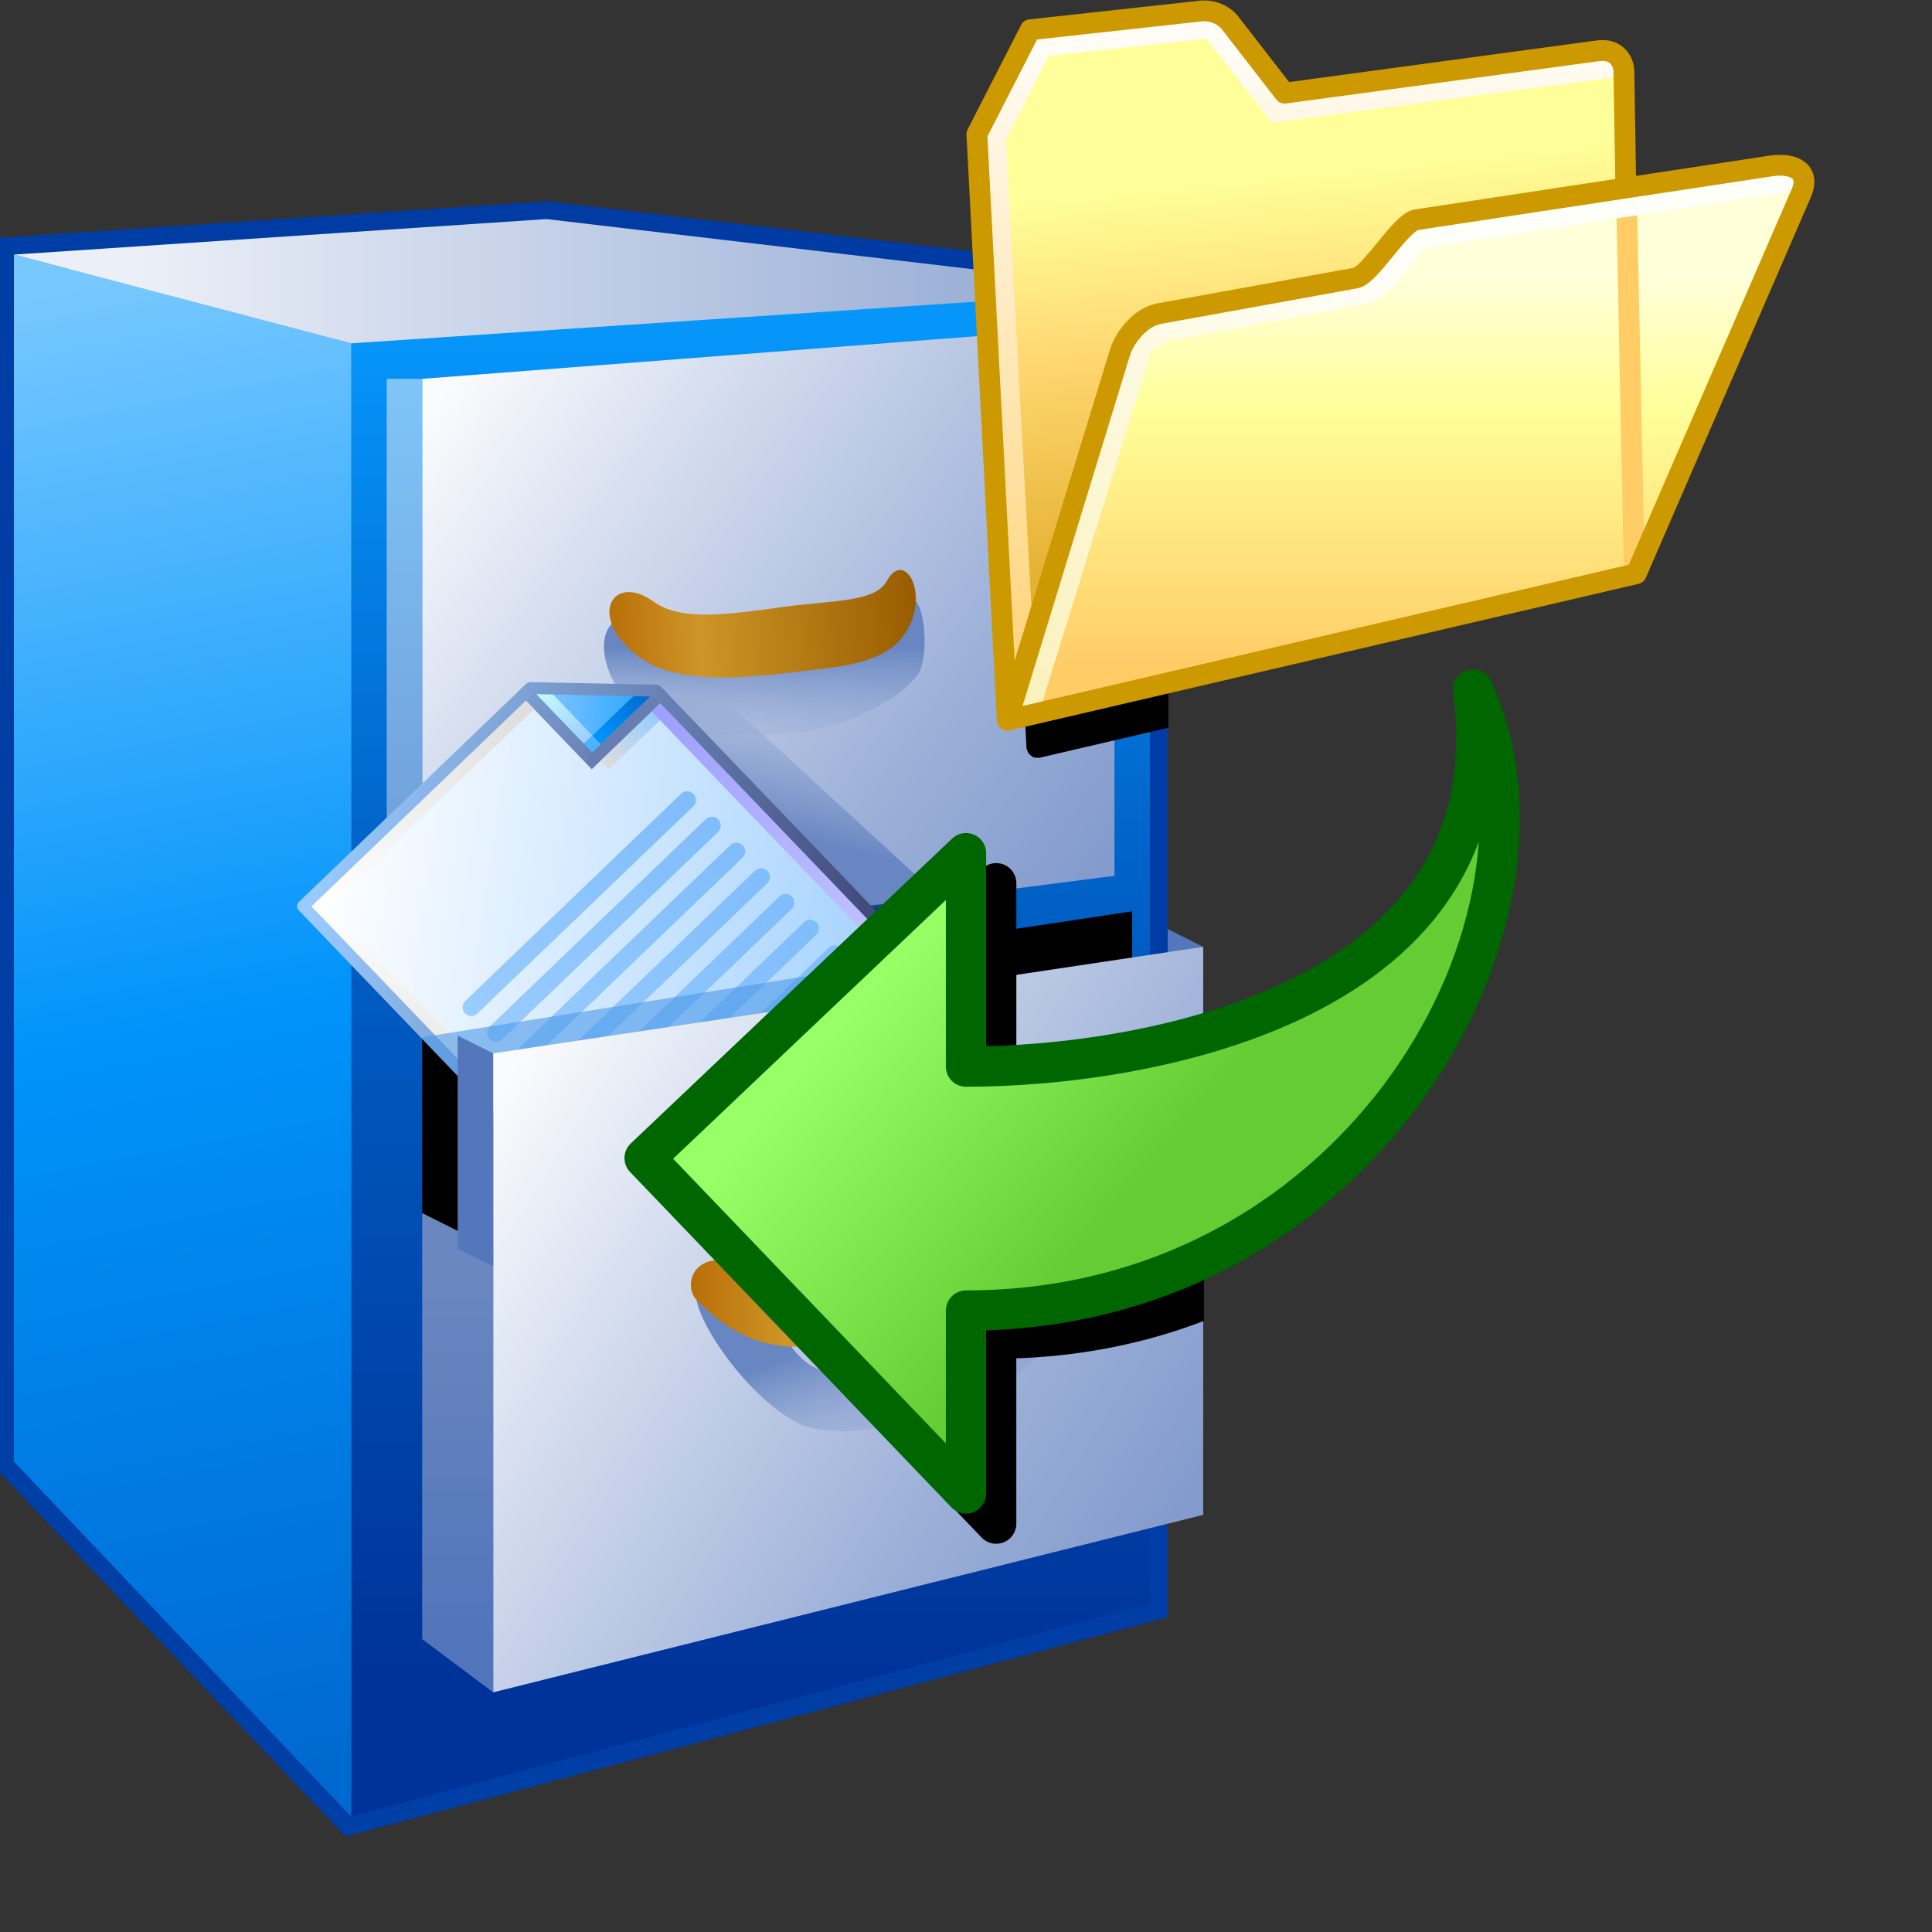 <?xml version="1.0" encoding="UTF-8" standalone="no"?>
<svg
   width="48"
   height="48"
   viewBox="0 0 48 48"
   version="1.1"
   id="svg8"
   inkscape:version="1.3.2 (1:1.3.2+202311252150+091e20ef0f)"
   sodipodi:docname="archive-insert-directory.svg"
   inkscape:export-filename="archive-insert-directory.png"
   inkscape:export-xdpi="96"
   inkscape:export-ydpi="96"
   xmlns:inkscape="http://www.inkscape.org/namespaces/inkscape"
   xmlns:sodipodi="http://sodipodi.sourceforge.net/DTD/sodipodi-0.dtd"
   xmlns:xlink="http://www.w3.org/1999/xlink"
   xmlns="http://www.w3.org/2000/svg"
   xmlns:svg="http://www.w3.org/2000/svg"
   xmlns:rdf="http://www.w3.org/1999/02/22-rdf-syntax-ns#"
   xmlns:cc="http://creativecommons.org/ns#"
   xmlns:dc="http://purl.org/dc/elements/1.1/">
  <rect x="0" y="0" width="48" height="48" fill="#333333" stroke="none"/>
  <defs
     id="defs2">
    <linearGradient
       inkscape:collect="always"
       id="linearGradient1652">
      <stop
         style="stop-color:#0f3274;stop-opacity:1"
         offset="0"
         id="stop1648" />
      <stop
         style="stop-color:#05338c;stop-opacity:0"
         offset="1"
         id="stop1650" />
    </linearGradient>
    <linearGradient
       inkscape:collect="always"
       id="linearGradient1620">
      <stop
         style="stop-color:#72a3dc;stop-opacity:1"
         offset="0"
         id="stop1616" />
      <stop
         style="stop-color:#7ec5f9;stop-opacity:1"
         offset="1"
         id="stop1618" />
    </linearGradient>
    <linearGradient
       id="linearGradient1610"
       inkscape:collect="always">
      <stop
         id="stop1604"
         offset="0"
         style="stop-color:#fafbfd;stop-opacity:1" />
      <stop
         style="stop-color:#d8e0f0;stop-opacity:1"
         offset="0.25"
         id="stop1614" />
      <stop
         id="stop1612"
         offset="0.75"
         style="stop-color:#9aaed7;stop-opacity:1" />
      <stop
         id="stop1608"
         offset="1"
         style="stop-color:#849ccd;stop-opacity:1" />
    </linearGradient>
    <linearGradient
       id="linearGradient1023"
       inkscape:collect="always">
      <stop
         id="stop1017"
         offset="0"
         style="stop-color:#b86e06;stop-opacity:1" />
      <stop
         style="stop-color:#ce9527;stop-opacity:1"
         offset="0.3"
         id="stop1019" />
      <stop
         id="stop1025"
         offset="0.86"
         style="stop-color:#b37913;stop-opacity:1;" />
      <stop
         id="stop1021"
         offset="1"
         style="stop-color:#995d00;stop-opacity:1" />
    </linearGradient>
    <linearGradient
       inkscape:collect="always"
       id="linearGradient993">
      <stop
         style="stop-color:#5174ba;stop-opacity:1"
         offset="0"
         id="stop989" />
      <stop
         style="stop-color:#6a87bf;stop-opacity:1"
         offset="1"
         id="stop991" />
    </linearGradient>
    <linearGradient
       inkscape:collect="always"
       id="linearGradient969">
      <stop
         style="stop-color:#6786c2;stop-opacity:1"
         offset="0"
         id="stop965" />
      <stop
         style="stop-color:#a8b9dc;stop-opacity:0.027"
         offset="1"
         id="stop967" />
    </linearGradient>
    <linearGradient
       inkscape:collect="always"
       id="linearGradient919">
      <stop
         style="stop-color:#b86e06;stop-opacity:1"
         offset="0"
         id="stop915" />
      <stop
         id="stop923"
         offset="0.3"
         style="stop-color:#ce9527;stop-opacity:1" />
      <stop
         style="stop-color:#995d00;stop-opacity:1"
         offset="1"
         id="stop917" />
    </linearGradient>
    <linearGradient
       inkscape:collect="always"
       id="linearGradient903">
      <stop
         style="stop-color:#003fa5;stop-opacity:1"
         offset="0"
         id="stop899" />
      <stop
         style="stop-color:#003ba3;stop-opacity:1"
         offset="1"
         id="stop901" />
    </linearGradient>
    <linearGradient
       inkscape:collect="always"
       id="linearGradient879">
      <stop
         style="stop-color:#ebeff7;stop-opacity:1"
         offset="0"
         id="stop875" />
      <stop
         style="stop-color:#9eb2d8;stop-opacity:1"
         offset="1"
         id="stop877" />
    </linearGradient>
    <linearGradient
       inkscape:collect="always"
       id="linearGradient871">
      <stop
         style="stop-color:#003399;stop-opacity:1"
         offset="0"
         id="stop867" />
      <stop
         id="stop2062"
         offset="0.6"
         style="stop-color:#0062c8;stop-opacity:1" />
      <stop
         style="stop-color:#0696fa;stop-opacity:1"
         offset="1"
         id="stop869" />
    </linearGradient>
    <linearGradient
       inkscape:collect="always"
       id="linearGradient861">
      <stop
         style="stop-color:#0069d0;stop-opacity:1"
         offset="0"
         id="stop857" />
      <stop
         id="stop865"
         offset="0.5"
         style="stop-color:#0093fa;stop-opacity:1" />
      <stop
         style="stop-color:#77c8ff;stop-opacity:1"
         offset="1"
         id="stop859" />
    </linearGradient>
    <linearGradient
       inkscape:collect="always"
       id="linearGradient861-5">
      <stop
         style="stop-color:#99ccff;stop-opacity:1;"
         offset="0"
         id="stop857-6" />
      <stop
         style="stop-color:#ffffff;stop-opacity:1"
         offset="1"
         id="stop859-2" />
    </linearGradient>
    <linearGradient
       inkscape:collect="always"
       id="linearGradient1562">
      <stop
         style="stop-color:#2da8ff;stop-opacity:1"
         offset="0"
         id="stop1558" />
      <stop
         style="stop-color:#74c0ff;stop-opacity:1"
         offset="1"
         id="stop1560" />
    </linearGradient>
    <linearGradient
       inkscape:collect="always"
       id="linearGradient1576">
      <stop
         style="stop-color:#9bceff;stop-opacity:1"
         offset="0"
         id="stop1572" />
      <stop
         style="stop-color:#c9fcff;stop-opacity:1"
         offset="1"
         id="stop1574" />
    </linearGradient>
    <linearGradient
       inkscape:collect="always"
       id="linearGradient1601">
      <stop
         style="stop-color:#0096fc;stop-opacity:1"
         offset="0"
         id="stop1597" />
      <stop
         style="stop-color:#0068ce;stop-opacity:1"
         offset="1"
         id="stop1599" />
    </linearGradient>
    <linearGradient
       id="linearGradient1613"
       inkscape:collect="always">
      <stop
         id="stop1609"
         offset="0"
         style="stop-color:#6983b6;stop-opacity:1" />
      <stop
         id="stop1611"
         offset="1"
         style="stop-color:#7ca0d3;stop-opacity:1" />
    </linearGradient>
    <linearGradient
       inkscape:collect="always"
       id="linearGradient1623">
      <stop
         style="stop-color:#dddddd;stop-opacity:1"
         offset="0"
         id="stop1619" />
      <stop
         style="stop-color:#99ccff;stop-opacity:1"
         offset="1"
         id="stop1621" />
    </linearGradient>
    <linearGradient
       inkscape:collect="always"
       id="linearGradient1633">
      <stop
         style="stop-color:#9fa0ff;stop-opacity:1"
         offset="0"
         id="stop1629" />
      <stop
         style="stop-color:#cbcaff;stop-opacity:1"
         offset="1"
         id="stop1631" />
    </linearGradient>
    <linearGradient
       inkscape:collect="always"
       id="linearGradient1643">
      <stop
         style="stop-color:#ccccf2;stop-opacity:1"
         offset="0"
         id="stop1639" />
      <stop
         style="stop-color:#ccccff;stop-opacity:1"
         offset="1"
         id="stop1641" />
    </linearGradient>
    <linearGradient
       inkscape:collect="always"
       id="linearGradient1653">
      <stop
         style="stop-color:#cccccc;stop-opacity:1"
         offset="0"
         id="stop1649" />
      <stop
         style="stop-color:#ffffff;stop-opacity:1"
         offset="1"
         id="stop1651" />
    </linearGradient>
    <linearGradient
       inkscape:collect="always"
       id="linearGradient1663">
      <stop
         style="stop-color:#ffffff;stop-opacity:1"
         offset="0"
         id="stop1659" />
      <stop
         style="stop-color:#dddddd;stop-opacity:1"
         offset="1"
         id="stop1661" />
    </linearGradient>
    <linearGradient
       inkscape:collect="always"
       id="linearGradient869">
      <stop
         style="stop-color:#343467;stop-opacity:1"
         offset="0"
         id="stop865-9" />
      <stop
         style="stop-color:#99cbfe;stop-opacity:1"
         offset="1"
         id="stop867-1" />
    </linearGradient>
    <linearGradient
       id="linearGradient1343"
       inkscape:collect="always">
      <stop
         id="stop1339"
         offset="0"
         style="stop-color:#99ccff;stop-opacity:1" />
      <stop
         id="stop1341"
         offset="1"
         style="stop-color:#80bdfb;stop-opacity:1" />
    </linearGradient>
    <linearGradient
       gradientUnits="userSpaceOnUse"
       y2="4.806"
       x2="94.105"
       y1="35.5"
       x1="63.068"
       id="linearGradient905-3"
       xlink:href="#linearGradient903"
       inkscape:collect="always" />
    <linearGradient
       gradientUnits="userSpaceOnUse"
       y2="3.5"
       x2="84.568"
       y1="41.5"
       x1="84.568"
       id="linearGradient873-5"
       xlink:href="#linearGradient871"
       inkscape:collect="always" />
    <linearGradient
       gradientUnits="userSpaceOnUse"
       y2="2.5"
       x2="64.068"
       y1="44"
       x1="72.068"
       id="linearGradient863-2"
       xlink:href="#linearGradient861"
       inkscape:collect="always" />
    <linearGradient
       gradientUnits="userSpaceOnUse"
       y2="2.25"
       x2="89.568"
       y1="2.25"
       x1="66.568"
       id="linearGradient881-0"
       xlink:href="#linearGradient879"
       inkscape:collect="always" />
    <linearGradient
       gradientTransform="translate(37.5,-6)"
       gradientUnits="userSpaceOnUse"
       y2="24.667"
       x2="13.156"
       y1="11.5"
       x1="-5.432"
       id="linearGradient891-6"
       xlink:href="#linearGradient1610"
       inkscape:collect="always" />
    <linearGradient
       gradientTransform="translate(39.966)"
       gradientUnits="userSpaceOnUse"
       y2="15.823"
       x2="0.965"
       y1="12.553"
       x1="0.965"
       id="linearGradient971-1"
       xlink:href="#linearGradient969"
       inkscape:collect="always" />
    <linearGradient
       gradientUnits="userSpaceOnUse"
       y2="13.307"
       x2="42.27"
       y1="17.694"
       x1="41.147"
       id="linearGradient1632-9"
       xlink:href="#linearGradient969"
       inkscape:collect="always" />
    <linearGradient
       gradientTransform="translate(39.966)"
       gradientUnits="userSpaceOnUse"
       y2="11.277"
       x2="5.445"
       y1="11.83"
       x1="-3.23"
       id="linearGradient921-2"
       xlink:href="#linearGradient919"
       inkscape:collect="always" />
    <linearGradient
       gradientTransform="translate(39.966)"
       gradientUnits="userSpaceOnUse"
       y2="5"
       x2="-8.898"
       y1="17"
       x1="-8.898"
       id="linearGradient1622-7"
       xlink:href="#linearGradient1620"
       inkscape:collect="always" />
    <linearGradient
       gradientUnits="userSpaceOnUse"
       y2="19.505"
       x2="47.954"
       y1="20.355"
       x1="43.532"
       id="linearGradient1654-2"
       xlink:href="#linearGradient1652"
       inkscape:collect="always" />
    <linearGradient
       y2="83.838"
       x2="102.626"
       y1="95.322"
       x1="111.461"
       gradientTransform="translate(-88.178,-83.548)"
       gradientUnits="userSpaceOnUse"
       id="linearGradient1532-9"
       xlink:href="#linearGradient861-5"
       inkscape:collect="always" />
    <linearGradient
       y2="0.69"
       x2="7.542"
       y1="1.984"
       x1="8.731"
       gradientTransform="translate(14.155)"
       gradientUnits="userSpaceOnUse"
       id="linearGradient1534-6"
       xlink:href="#linearGradient1562"
       inkscape:collect="always" />
    <linearGradient
       y2="0.265"
       x2="7.276"
       y1="1.852"
       x1="7.276"
       gradientTransform="translate(14.155)"
       gradientUnits="userSpaceOnUse"
       id="linearGradient1536-9"
       xlink:href="#linearGradient1576"
       inkscape:collect="always" />
    <linearGradient
       y2="1.984"
       x2="8.996"
       y1="1.984"
       x1="7.408"
       gradientTransform="translate(14.155)"
       gradientUnits="userSpaceOnUse"
       id="linearGradient1538-9"
       xlink:href="#linearGradient1601"
       inkscape:collect="always" />
    <linearGradient
       y2="0"
       x2="7.011"
       y1="2.117"
       x1="7.011"
       gradientTransform="translate(14.155)"
       gradientUnits="userSpaceOnUse"
       id="linearGradient1540-8"
       xlink:href="#linearGradient1613"
       inkscape:collect="always" />
    <linearGradient
       y2="2.514"
       x2="8.731"
       y1="2.514"
       x1="7.144"
       gradientTransform="translate(14.155)"
       gradientUnits="userSpaceOnUse"
       id="linearGradient1542-0"
       xlink:href="#linearGradient1623"
       inkscape:collect="always" />
    <linearGradient
       y2="11.377"
       x2="8.864"
       y1="2.646"
       x1="8.864"
       gradientTransform="translate(14.155)"
       gradientUnits="userSpaceOnUse"
       id="linearGradient1544-1"
       xlink:href="#linearGradient1633"
       inkscape:collect="always" />
    <linearGradient
       y2="11.509"
       x2="8.731"
       y1="11.509"
       x1="0.265"
       gradientTransform="translate(14.155)"
       gradientUnits="userSpaceOnUse"
       id="linearGradient1546-3"
       xlink:href="#linearGradient1643"
       inkscape:collect="always" />
    <linearGradient
       y2="0.265"
       x2="0.397"
       y1="11.377"
       x1="0.397"
       gradientTransform="translate(14.155)"
       gradientUnits="userSpaceOnUse"
       id="linearGradient1548-6"
       xlink:href="#linearGradient1653"
       inkscape:collect="always" />
    <linearGradient
       y2="0.397"
       x2="6.879"
       y1="0.397"
       x1="0.529"
       gradientTransform="translate(14.155)"
       gradientUnits="userSpaceOnUse"
       id="linearGradient1550-5"
       xlink:href="#linearGradient1663"
       inkscape:collect="always" />
    <linearGradient
       y2="83.838"
       x2="102.626"
       y1="95.189"
       x1="111.329"
       gradientTransform="translate(-88.178,-83.548)"
       gradientUnits="userSpaceOnUse"
       id="linearGradient1552-6"
       xlink:href="#linearGradient869"
       inkscape:collect="always" />
    <linearGradient
       gradientUnits="userSpaceOnUse"
       y2="36.5"
       x2="53.068"
       y1="24.5"
       x1="34.068"
       id="linearGradient983-7"
       xlink:href="#linearGradient1610"
       inkscape:collect="always" />
    <linearGradient
       gradientTransform="translate(49)"
       gradientUnits="userSpaceOnUse"
       y2="30"
       x2="-16.432"
       y1="41"
       x1="-16.432"
       id="linearGradient995-4"
       xlink:href="#linearGradient993"
       inkscape:collect="always" />
    <linearGradient
       gradientUnits="userSpaceOnUse"
       y2="35.347"
       x2="47.267"
       y1="31.189"
       x1="45.84"
       id="linearGradient1037-5"
       xlink:href="#linearGradient969"
       inkscape:collect="always" />
    <linearGradient
       gradientUnits="userSpaceOnUse"
       y2="30.248"
       x2="48.096"
       y1="30.248"
       x1="39.123"
       id="linearGradient1007-4"
       xlink:href="#linearGradient1023"
       inkscape:collect="always" />
    <clipPath
       clipPathUnits="userSpaceOnUse"
       id="clipPath82">
      <path
         id="path82"
         style="color:#000000;fill:#1697f3;-inkscape-stroke:none"
         d="m 29.255,5 -13.688,0.912 V 36.502 l 8.684,9.141 20.434,-5.449 v -2.324 l 0.883,-0.221 V 23.531 L 44.685,23.09 V 6.814 Z" />
    </clipPath>
    <linearGradient
       gradientTransform="matrix(0,-5.726,-4.643,0,74.086,16.949)"
       gradientUnits="userSpaceOnUse"
       y2="8.914"
       x2="-1.633"
       y1="7.786"
       x1="-2.798"
       id="linearGradient1618-0"
       xlink:href="#linearGradient1616-7"
       inkscape:collect="always" />
    <linearGradient
       id="linearGradient1616-7"
       inkscape:collect="always">
      <stop
         id="stop1612-5-8"
         offset="0"
         style="stop-color:#66cc33;stop-opacity:1" />
      <stop
         id="stop1614-5-6"
         offset="1"
         style="stop-color:#99ff66;stop-opacity:1" />
    </linearGradient>
    <linearGradient
       inkscape:collect="always"
       xlink:href="#linearGradient1343"
       id="linearGradient1"
       gradientUnits="userSpaceOnUse"
       gradientTransform="matrix(19.578,0,0,20.189,-229.947,79.826)"
       x1="15.346"
       y1="3.572"
       x2="22.225"
       y2="3.572" />
    <linearGradient
       inkscape:collect="always"
       xlink:href="#linearGradient1343"
       id="linearGradient2"
       gradientUnits="userSpaceOnUse"
       gradientTransform="matrix(19.578,0,0,20.189,-229.947,79.826)"
       x1="15.346"
       y1="4.366"
       x2="22.225"
       y2="4.366" />
    <linearGradient
       inkscape:collect="always"
       xlink:href="#linearGradient1343"
       id="linearGradient3"
       gradientUnits="userSpaceOnUse"
       gradientTransform="matrix(19.578,0,0,20.189,-229.947,79.826)"
       x1="15.346"
       y1="5.159"
       x2="22.225"
       y2="5.159" />
    <linearGradient
       inkscape:collect="always"
       xlink:href="#linearGradient1343"
       id="linearGradient4"
       gradientUnits="userSpaceOnUse"
       gradientTransform="matrix(19.578,0,0,20.189,-229.947,79.826)"
       x1="15.346"
       y1="5.953"
       x2="22.225"
       y2="5.953" />
    <linearGradient
       inkscape:collect="always"
       xlink:href="#linearGradient1343"
       id="linearGradient5"
       gradientUnits="userSpaceOnUse"
       gradientTransform="matrix(19.578,0,0,20.189,-229.88,31.814)"
       x1="15.346"
       y1="3.572"
       x2="22.225"
       y2="3.572" />
    <linearGradient
       inkscape:collect="always"
       xlink:href="#linearGradient1343"
       id="linearGradient6"
       gradientUnits="userSpaceOnUse"
       gradientTransform="matrix(19.578,0,0,20.189,-229.88,31.814)"
       x1="15.346"
       y1="4.366"
       x2="22.225"
       y2="4.366" />
    <linearGradient
       inkscape:collect="always"
       xlink:href="#linearGradient1343"
       id="linearGradient7"
       gradientUnits="userSpaceOnUse"
       gradientTransform="matrix(19.578,0,0,20.189,-229.88,31.814)"
       x1="15.346"
       y1="5.159"
       x2="22.225"
       y2="5.159" />
    <linearGradient
       inkscape:collect="always"
       xlink:href="#linearGradient1343"
       id="linearGradient8"
       gradientUnits="userSpaceOnUse"
       gradientTransform="matrix(19.578,0,0,20.189,-229.88,15.814)"
       x1="15.346"
       y1="3.572"
       x2="22.225"
       y2="3.572" />
    <linearGradient
       inkscape:collect="always"
       xlink:href="#linearGradient1343"
       id="linearGradient9"
       gradientUnits="userSpaceOnUse"
       gradientTransform="matrix(19.578,0,0,20.189,-229.88,15.814)"
       x1="15.346"
       y1="4.366"
       x2="22.225"
       y2="4.366" />
    <linearGradient
       gradientTransform="matrix(20.161,0,0,20.161,488.949,25.792)"
       gradientUnits="userSpaceOnUse"
       y2="2.944"
       x2="-20.01"
       y1="7.752"
       x1="-19.528"
       id="linearGradient1620-3"
       xlink:href="#linearGradient1618-6"
       inkscape:collect="always" />
    <linearGradient
       id="linearGradient1618-6"
       inkscape:collect="always">
      <stop
         id="stop1614-7"
         offset="0"
         style="stop-color:#e4b130;stop-opacity:1" />
      <stop
         id="stop31717"
         offset="0.576"
         style="stop-color:#ffd771;stop-opacity:1" />
      <stop
         id="stop1616-5"
         offset="1"
         style="stop-color:#ffff99;stop-opacity:1" />
    </linearGradient>
    <linearGradient
       inkscape:collect="always"
       xlink:href="#linearGradient32327"
       id="linearGradient32329"
       x1="22.279"
       y1="53.837"
       x2="22.279"
       y2="12.827"
       gradientUnits="userSpaceOnUse"
       gradientTransform="matrix(3.782,0,0,3.782,-32.496,0.874)" />
    <linearGradient
       inkscape:collect="always"
       id="linearGradient32327">
      <stop
         style="stop-color:#ffd47d;stop-opacity:1"
         offset="0"
         id="stop32323" />
      <stop
         style="stop-color:#fffcf5;stop-opacity:1"
         offset="1"
         id="stop32325" />
    </linearGradient>
    <linearGradient
       inkscape:collect="always"
       xlink:href="#linearGradient97537-2"
       id="linearGradient94957"
       x1="101.357"
       y1="206.503"
       x2="101.357"
       y2="98.329"
       gradientUnits="userSpaceOnUse"
       gradientTransform="matrix(0.921,0,0,0.921,18.592,17.34)" />
    <linearGradient
       id="linearGradient97537-2"
       inkscape:collect="always">
      <stop
         id="stop97533-3"
         offset="0"
         style="stop-color:#ffcc66;stop-opacity:1" />
      <stop
         id="stop111141-7"
         offset="0.664"
         style="stop-color:#ffff99;stop-opacity:1" />
      <stop
         id="stop97535-5"
         offset="1"
         style="stop-color:#ffffda;stop-opacity:1" />
    </linearGradient>
    <linearGradient
       inkscape:collect="always"
       xlink:href="#linearGradient70671"
       id="linearGradient70673"
       x1="41.303"
       y1="212.167"
       x2="128.36"
       y2="79.635"
       gradientUnits="userSpaceOnUse"
       gradientTransform="matrix(0.921,0,0,0.921,19.191,17.23)" />
    <linearGradient
       inkscape:collect="always"
       id="linearGradient70671">
      <stop
         style="stop-color:#fbf2be;stop-opacity:1"
         offset="0"
         id="stop70667" />
      <stop
         style="stop-color:#fffffa;stop-opacity:1"
         offset="1"
         id="stop70669" />
    </linearGradient>
    <clipPath
       clipPathUnits="userSpaceOnUse"
       id="clipPath103">
      <path
         id="path103"
         style="color:#000000;fill:#1697f3;-inkscape-stroke:none"
         d="M 26.167,5 12.478,5.912 V 36.502 l 8.686,9.141 20.434,-5.449 v -2.324 l 0.883,-0.221 V 23.531 L 41.597,23.09 V 6.814 Z" />
    </clipPath>
  </defs>
  <sodipodi:namedview
     showguides="false"
     id="base"
     pagecolor="#ffffff"
     bordercolor="#666666"
     borderopacity="1.0"
     inkscape:pageopacity="0.0"
     inkscape:pageshadow="2"
     inkscape:zoom="22.627418"
     inkscape:cx="1.7456698"
     inkscape:cy="23.047261"
     inkscape:document-units="px"
     inkscape:current-layer="layer1"
     inkscape:document-rotation="0"
     showgrid="true"
     units="px"
     inkscape:window-width="3840"
     inkscape:window-height="2058"
     inkscape:window-x="0"
     inkscape:window-y="0"
     inkscape:window-maximized="1"
     inkscape:snap-bbox="true"
     inkscape:bbox-nodes="true"
     fit-margin-top="0"
     fit-margin-left="0"
     fit-margin-right="0"
     fit-margin-bottom="0"
     inkscape:bbox-paths="false"
     inkscape:snap-global="true"
     inkscape:pagecheckerboard="0"
     inkscape:showpageshadow="2"
     inkscape:deskcolor="#d1d1d1">
    <inkscape:grid
       type="xygrid"
       id="grid1504"
       originx="0"
       originy="0"
       spacingy="1"
       spacingx="1"
       units="px"
       visible="true" />
    <inkscape:grid
       type="xygrid"
       id="grid1035"
       spacingx="0.5"
       spacingy="0.5"
       originx="0"
       originy="0"
       units="px"
       visible="true" />
  </sodipodi:namedview>
  <g
     inkscape:label="Layer 1"
     inkscape:groupmode="layer"
     id="layer1"
     transform="translate(-12.568)">
    <g
       transform="matrix(0.882,0,0,0.882,-4.786,5.002)"
       id="g1702-8">
      <g
         id="g1231-8"
         transform="translate(-43)">
        <path
           sodipodi:nodetypes="ccccccc"
           id="path849-4"
           d="m 63.068,1.5 15,-1 17,2 v 37 l -22.5,6 -9.5,-10 z"
           style="fill:#1697f3;fill-opacity:1;stroke:url(#linearGradient905-3);stroke-width:1px;stroke-linecap:butt;stroke-linejoin:miter;stroke-opacity:1" />
        <path
           sodipodi:nodetypes="ccccc"
           id="path851-3"
           d="m 72.568,4 v 41.5 l 22.5,-6 v -37 z"
           style="fill:url(#linearGradient873-5);fill-opacity:1;stroke:none;stroke-width:1px;stroke-linecap:butt;stroke-linejoin:miter;stroke-opacity:1" />
        <path
           sodipodi:nodetypes="ccccc"
           id="path853-1"
           d="m 63.068,35.5 v -34 l 9.5,2.5 v 41.5 z"
           style="fill:url(#linearGradient863-2);fill-opacity:1;stroke:none;stroke-width:1px;stroke-linecap:butt;stroke-linejoin:miter;stroke-opacity:1" />
        <path
           id="path855-4"
           d="m 78.068,0.5 17,2 -22.5,1.5 -9.5,-2.5 z"
           style="fill:url(#linearGradient881-0);fill-opacity:1;stroke:none;stroke-width:1px;stroke-linecap:butt;stroke-linejoin:miter;stroke-opacity:1" />
      </g>
      <path
         sodipodi:nodetypes="ccccc"
         style="fill:url(#linearGradient891-6);fill-opacity:1;stroke:none;stroke-width:0.2;stroke-linecap:butt;stroke-linejoin:miter;stroke-miterlimit:4;stroke-dasharray:none;stroke-opacity:1"
         d="M 51.068,19 V 3.5 l -19.5,1.5 v 16.5 z"
         id="path883-9" />
      <path
         sodipodi:nodetypes="cccccc"
         id="path895-3-2"
         d="m 37.601,11.665 c 2.613,0.08 4.818,0.173 7.679,-0.477 0.478,-0.109 0.593,1.772 0.214,2.2 -0.803,0.906 -2.411,1.588 -3.886,1.623 -1.41,0.034 -2.659,0.12 -3.805,-0.552 -1.145,-0.672 -1.706,-2.84 -0.203,-2.794 z"
         style="fill:url(#linearGradient971-1);fill-opacity:1;stroke:none;stroke-width:1px;stroke-linecap:butt;stroke-linejoin:miter;stroke-opacity:1" />
      <path
         style="fill:url(#linearGradient1632-9);fill-opacity:1;stroke:none;stroke-width:1px;stroke-linecap:butt;stroke-linejoin:miter;stroke-opacity:1"
         d="m 34.859,13.732 1.034,0.366 4.106,-0.151 6.181,5.684 L 43.568,20 Z"
         id="path1624-0"
         sodipodi:nodetypes="cccccc" />
      <path
         style="fill:url(#linearGradient921-2);fill-opacity:1;stroke:none;stroke-width:1px;stroke-linecap:butt;stroke-linejoin:miter;stroke-opacity:1"
         d="m 38.095,11.282 c 0.756,0.545 2.045,0.364 3.625,0.146 1.396,-0.193 2.608,-0.128 2.938,-0.734 0.467,-0.859 1.146,0.235 0.632,1.271 -0.537,1.085 -1.856,1.13 -3.42,1.316 -1.401,0.166 -3.105,0.29 -4.102,-0.387 -1.593,-1.08 -0.893,-2.492 0.327,-1.613 z"
         id="path895-6"
         sodipodi:nodetypes="sssssss" />
      <path
         sodipodi:nodetypes="ccccc"
         style="fill:url(#linearGradient1622-7);fill-opacity:1;stroke:none;stroke-width:1px;stroke-linecap:butt;stroke-linejoin:miter;stroke-opacity:1"
         d="m 31.568,5 h -1 v 16.5 h 1 z"
         id="path897-8" />
      <path
         style="fill:#000000;fill-opacity:1;stroke:none;stroke-width:1px;stroke-linecap:butt;stroke-linejoin:miter;stroke-opacity:1"
         d="M 34.149,30.135 31.568,28.5 V 23 l 20,-3 v 6 z"
         id="path1241-9"
         sodipodi:nodetypes="cccccc" />
      <path
         style="fill:#5476bb;fill-opacity:1;stroke:none;stroke-width:1px;stroke-linecap:butt;stroke-linejoin:miter;stroke-opacity:1"
         d="m 53.568,21 -1,-0.5 V 22"
         id="path997-2"
         sodipodi:nodetypes="ccc" />
      <path
         style="fill:url(#linearGradient1654-2);fill-opacity:1;stroke:none;stroke-width:1px;stroke-linecap:butt;stroke-linejoin:miter;stroke-opacity:1"
         d="m 46.18,19.631 1.048,1.016 -2.54,0.433 -1.156,-1.181 z"
         id="path1638-6" />
      <g
         id="g1578-6"
         transform="matrix(0.447,-0.429,0.429,0.447,7.128,23.959)">
        <g
           transform="matrix(2.043,0,0,2.043,-0.051,18.516)"
           id="g943-9-4">
          <path
             id="rect1498-0-7-9"
             style="fill:url(#linearGradient1532-9);fill-opacity:1;stroke:none;stroke-width:0.265;stroke-linejoin:round;stroke-miterlimit:4;stroke-dasharray:none;stroke-opacity:1;paint-order:normal"
             d="m 14.288,0.132 h 7.011 l 1.984,2.117 v 9.525 h -8.996 z"
             sodipodi:nodetypes="cccccc" />
          <path
             style="fill:url(#linearGradient1534-6);fill-opacity:1;stroke:none;stroke-width:0.265px;stroke-linecap:butt;stroke-linejoin:miter;stroke-opacity:1"
             d="M 21.167,0.132 V 2.249 L 23.283,2.117 21.431,0.132 Z"
             id="path1548-1-3-5"
             sodipodi:nodetypes="ccccc" />
          <path
             style="fill:none;stroke:url(#linearGradient1536-9);stroke-width:0.265px;stroke-linecap:butt;stroke-linejoin:miter;stroke-opacity:1"
             d="M 21.431,2.117 V 0.265"
             id="path1570-0-6-0" />
          <path
             sodipodi:nodetypes="cc"
             style="fill:none;stroke:url(#linearGradient1538-9);stroke-width:0.265px;stroke-linecap:butt;stroke-linejoin:miter;stroke-opacity:1"
             d="M 23.151,1.984 H 21.167"
             id="path1595-5-1-4" />
          <path
             style="fill:#000000;fill-opacity:0;stroke:#667eb1;stroke-width:0.265;stroke-linecap:butt;stroke-linejoin:miter;stroke-miterlimit:4;stroke-dasharray:none;stroke-opacity:1"
             d="m 21.034,2.249 h 2.381"
             id="path1605-0-2-8"
             sodipodi:nodetypes="cc" />
          <path
             sodipodi:nodetypes="cc"
             id="path1593-1-9-7"
             d="M 21.167,0 V 2.117"
             style="fill:#7494c7;fill-opacity:1;stroke:url(#linearGradient1540-8);stroke-width:0.265;stroke-linecap:butt;stroke-linejoin:miter;stroke-miterlimit:4;stroke-dasharray:none;stroke-opacity:1" />
          <path
             style="fill:none;stroke:url(#linearGradient1542-0);stroke-width:0.265px;stroke-linecap:butt;stroke-linejoin:miter;stroke-opacity:1"
             d="m 21.299,2.514 h 1.852"
             id="path1617-8-3-1" />
          <path
             style="fill:none;stroke:url(#linearGradient1544-1);stroke-width:0.265px;stroke-linecap:butt;stroke-linejoin:miter;stroke-opacity:1"
             d="M 23.019,2.381 V 11.377"
             id="path1627-5-1-7"
             sodipodi:nodetypes="cc" />
          <path
             style="fill:none;stroke:url(#linearGradient1546-3);stroke-width:0.265px;stroke-linecap:butt;stroke-linejoin:miter;stroke-opacity:1"
             d="M 22.886,11.509 H 14.42"
             id="path1637-0-9-2" />
          <path
             style="fill:none;stroke:url(#linearGradient1548-6);stroke-width:0.265px;stroke-linecap:butt;stroke-linejoin:miter;stroke-opacity:1"
             d="M 14.552,11.377 V 0.265"
             id="path1647-6-4-7" />
          <path
             style="fill:#e8ebee;fill-opacity:1;stroke:url(#linearGradient1550-5);stroke-width:0.265px;stroke-linecap:butt;stroke-linejoin:miter;stroke-opacity:1"
             d="m 21.034,0.397 h -6.35"
             id="path1657-4-7-2" />
          <path
             sodipodi:nodetypes="cccccc"
             d="m 14.288,0.132 h 7.011 l 1.984,1.984 v 9.657 h -8.996 z"
             style="fill:none;fill-opacity:1;stroke:url(#linearGradient1552-6);stroke-width:0.265;stroke-linejoin:round;stroke-miterlimit:4;stroke-dasharray:none;stroke-opacity:1;paint-order:normal"
             id="path1566-2-8-2" />
          <rect
             y="1.852"
             x="21.299"
             height="0.265"
             width="0.265"
             id="rect928-4-6"
             style="fill:#4db3ff;fill-opacity:1;stroke:none;stroke-width:0.265;stroke-linecap:round;stroke-miterlimit:4;stroke-dasharray:none;stroke-opacity:1" />
        </g>
        <g
           id="g1394-5-1"
           transform="matrix(0.101,0,0,0.101,24.353,18.516)">
          <path
             sodipodi:nodetypes="cc"
             id="path908-36-0-0"
             d="M 70.501,151.938 H 205.185"
             style="fill:none;stroke:url(#linearGradient1);stroke-width:7.89;stroke-linecap:round;stroke-linejoin:miter;stroke-miterlimit:4;stroke-dasharray:none;stroke-opacity:1" />
          <path
             style="fill:none;stroke:url(#linearGradient2);stroke-width:7.89;stroke-linecap:round;stroke-linejoin:miter;stroke-miterlimit:4;stroke-dasharray:none;stroke-opacity:1"
             d="M 70.501,167.962 H 205.185"
             id="path908-3-0-36-6"
             sodipodi:nodetypes="cc" />
          <path
             sodipodi:nodetypes="cc"
             id="path908-3-6-6-1-1"
             d="M 70.501,183.987 H 205.185"
             style="fill:none;stroke:url(#linearGradient3);stroke-width:7.89;stroke-linecap:round;stroke-linejoin:miter;stroke-miterlimit:4;stroke-dasharray:none;stroke-opacity:1" />
          <path
             style="fill:none;stroke:url(#linearGradient4);stroke-width:7.89;stroke-linecap:round;stroke-linejoin:miter;stroke-miterlimit:4;stroke-dasharray:none;stroke-opacity:1"
             d="M 70.501,200.012 H 135.185"
             id="path908-3-6-0-2-0-5"
             sodipodi:nodetypes="cc" />
          <path
             style="fill:none;stroke:url(#linearGradient5);stroke-width:7.89;stroke-linecap:round;stroke-linejoin:miter;stroke-miterlimit:4;stroke-dasharray:none;stroke-opacity:1"
             d="M 70.568,103.926 H 205.251"
             id="path908-36-5-6-9"
             sodipodi:nodetypes="cc" />
          <path
             sodipodi:nodetypes="cc"
             id="path908-3-0-3-3-4"
             d="M 70.568,119.951 H 205.251"
             style="fill:none;stroke:url(#linearGradient6);stroke-width:7.89;stroke-linecap:round;stroke-linejoin:miter;stroke-miterlimit:4;stroke-dasharray:none;stroke-opacity:1" />
          <path
             style="fill:none;stroke:url(#linearGradient7);stroke-width:7.89;stroke-linecap:round;stroke-linejoin:miter;stroke-miterlimit:4;stroke-dasharray:none;stroke-opacity:1"
             d="M 70.568,135.975 H 205.251"
             id="path908-3-6-6-5-2-9"
             sodipodi:nodetypes="cc" />
          <path
             style="fill:none;stroke:url(#linearGradient8);stroke-width:7.89;stroke-linecap:round;stroke-linejoin:miter;stroke-miterlimit:4;stroke-dasharray:none;stroke-opacity:1"
             d="M 70.568,87.926 H 205.251"
             id="path908-36-2-0-0"
             sodipodi:nodetypes="cc" />
          <path
             sodipodi:nodetypes="cc"
             id="path908-3-0-7-6-9"
             d="M 70.568,103.951 H 205.251"
             style="fill:none;stroke:url(#linearGradient9);stroke-width:7.89;stroke-linecap:round;stroke-linejoin:miter;stroke-miterlimit:4;stroke-dasharray:none;stroke-opacity:1" />
        </g>
      </g>
      <path
         style="fill:#4c99e7;fill-opacity:0.596;stroke:none;stroke-width:1px;stroke-linecap:butt;stroke-linejoin:miter;stroke-opacity:1"
         d="m 31.54,23.55 14.075,-2.234 0.958,1.001 -12.609,3.776 z"
         id="path1596-1"
         sodipodi:nodetypes="ccccc" />
      <path
         style="fill:url(#linearGradient983-7);fill-opacity:1;stroke:none;stroke-width:1px;stroke-linecap:butt;stroke-linejoin:miter;stroke-opacity:1"
         d="M 53.568,37 V 21 l -20,3 v 18 z"
         id="path975-7" />
      <path
         style="fill:url(#linearGradient995-4);fill-opacity:1;stroke:none;stroke-width:1px;stroke-linecap:butt;stroke-linejoin:miter;stroke-opacity:1"
         d="m 33.568,29.5 -2,-1 v 12 l 2,1.5"
         id="path985-7"
         sodipodi:nodetypes="cccc" />
      <path
         style="fill:#5476bb;fill-opacity:1;stroke:none;stroke-width:1px;stroke-linecap:butt;stroke-linejoin:miter;stroke-opacity:1"
         d="m 32.568,29.5 v -6 l 1,0.5 v 6 z"
         id="path987-1"
         sodipodi:nodetypes="ccccc" />
      <path
         style="fill:url(#linearGradient1037-5);fill-opacity:1;stroke:none;stroke-width:1px;stroke-linecap:butt;stroke-linejoin:miter;stroke-opacity:1"
         d="m 47.356,31.631 c 0.662,-0.615 -0.676,-1.643 -0.141,-2.058 l 0.563,-0.655 c 0.927,0.476 1.816,2.563 1.191,3.505 -0.894,1.348 -5.238,2.778 -6.804,1.998 -1.566,-0.78 -3.178,-3.34 -2.824,-3.741 0.521,0.057 1.821,0.348 1.821,0.348 0.52,0.594 0.926,2.112 2.224,1.937 1.574,-0.212 3.184,-0.605 3.97,-1.335 z"
         id="path1029-1"
         sodipodi:nodetypes="sccssccss" />
      <path
         style="fill:url(#linearGradient1007-4);fill-opacity:1;stroke:none;stroke-width:1px;stroke-linecap:butt;stroke-linejoin:miter;stroke-opacity:1"
         d="m 46.646,29.196 c -0.261,-0.482 0.045,-1.164 0.975,-0.602 0.474,0.287 1.786,2.498 -1.805,3.096 -3,0.5 -4.502,1.277 -6.502,-0.723 -0.475,-0.475 -0.023,-1.736 1.69,-0.814 0.684,0.368 6.001,-0.294 5.641,-0.957 z"
         id="path999-5"
         sodipodi:nodetypes="ssssss" />
    </g>
    <path
       id="path20"
       style="color:#000000;mix-blend-mode:soft-light;fill:#000000;fill-opacity:1;stroke-linejoin:round;stroke-miterlimit:5.8;-inkscape-stroke:none"
       d="m 43.234,0.75 c -0.049,-9.6011e-4 -0.1,3.03e-4 -0.15,0.006 L 38.871,1.217 a 0.258,0.258 0 0 0 -0.201,0.139 l -1.324,2.588 a 0.258,0.258 0 0 0 -0.027,0.131 l 0.752,14.514 a 0.258,0.258 0 0 0 0.02,0.055 0.258,0.258 0 0 0 0.02,0.051 0.258,0.258 0 0 0 0.076,0.082 0.258,0.258 0 0 0 0.043,0.031 0.258,0.258 0 0 0 0.127,0.016 0.258,0.258 0 0 0 0.031,0.004 l 15.578,-3.629 a 0.258,0.258 0 0 0 0.178,-0.148 l 4.09,-9.436 c 0.067,-0.155 0.099,-0.31 0.078,-0.463 -0.021,-0.152 -0.1,-0.295 -0.215,-0.391 C 57.865,4.569 57.548,4.54 57.191,4.594 l -3.09,0.469 0.865,-0.742 -0.773,-0.516 -0.312,0.057 -0.023,-1.361 C 53.854,2.314 53.79,2.111 53.633,1.951 53.475,1.792 53.219,1.7 52.931,1.739 l -7.623,1.031 -1.26,-1.625 C 43.872,0.916 43.577,0.757 43.234,0.75 Z M 50.006,17.391 a 0.5,0.5 0 0 0 -0.234,0.012 0.5,0.5 0 0 0 -0.355,0.547 c 0.254,1.841 -0.094,3.259 -0.809,4.402 -0.715,1.143 -1.817,2.017 -3.117,2.674 -2.435,1.231 -5.474,1.625 -7.672,1.676 v -4.756 a 0.5,0.5 0 0 0 -0.846,-0.363 l -7.984,7.576 a 0.5,0.5 0 0 0 -0.018,0.709 l 7.986,8.332 A 0.5,0.5 0 0 0 37.818,37.854 v -4.107 c 4.858,-0.168 8.655,-2.591 10.898,-5.748 2.288,-3.22 3.015,-7.159 1.689,-10.178 -3.89e-4,-0.003 3.92e-4,-0.005 0,-0.008 h -0.002 c -0.02,-0.045 -0.018,-0.098 -0.039,-0.143 a 0.5,0.5 0 0 0 -0.359,-0.279 z"
       clip-path="url(#clipPath103)" />
    <path
       sodipodi:nodetypes="ccccccc"
       id="path1610-9"
       d="M 49.162,17.133 C 50.23,24.887 41.102,26.5 36.568,26.5 v -5.303 l -7.985,7.575 7.985,8.333 v -4.545 c 9.896,0 15.216,-9.79 12.594,-15.427 z"
       style="fill:url(#linearGradient1618-0);fill-opacity:1;stroke:#006600;stroke-width:1;stroke-linecap:butt;stroke-linejoin:round;stroke-miterlimit:5.8;stroke-dasharray:none;stroke-opacity:1" />
    <g
       id="g73676"
       style="stroke-width:5.33;stroke-dasharray:none"
       transform="matrix(0.097,0,0,0.097,32.649,-3.574)">
      <path
         id="path1612"
         d="M 203.573,49.796 121.291,60.492 105.289,39.155 56.884,44.461 43.549,68.465 51.55,223.155 211.574,183.149 208.907,55.13 Z"
         style="fill:url(#linearGradient1620-3);stroke:none;stroke-width:5.33;stroke-linecap:butt;stroke-linejoin:round;stroke-miterlimit:4;stroke-dasharray:none;stroke-opacity:1"
         sodipodi:nodetypes="ccccccccc" />
      <path
         sodipodi:nodetypes="cccccc"
         id="path1624-3"
         d="M 206.161,53.991 119.862,65.42 103.204,43.911 59.833,48.695 47.896,72.19 55.242,205.893"
         style="fill:none;stroke:url(#linearGradient32329);stroke-width:5.33;stroke-linecap:round;stroke-linejoin:miter;stroke-miterlimit:4;stroke-dasharray:none;stroke-opacity:1" />
      <path
         sodipodi:nodetypes="scssccccss"
         style="fill:none;fill-opacity:1;stroke:#cc9900;stroke-width:5.33;stroke-linecap:butt;stroke-linejoin:round;stroke-miterlimit:4;stroke-dasharray:none;stroke-opacity:1"
         d="M 202.355,49.847 121.998,60.707 108.031,42.692 c -1.463,-1.887 -4.355,-3.36 -7.579,-3.007 L 56.884,44.461 43.189,71.217 50.977,221.321 211.001,181.315 208.907,55.13 c -0.043,-2.594 -1.946,-5.905 -6.552,-5.282 z"
         id="path1717" />
      <path
         style="mix-blend-mode:normal;fill:url(#linearGradient94957);stroke:none;stroke-width:5.33;stroke-linecap:butt;stroke-linejoin:round;stroke-miterlimit:4;stroke-dasharray:none;stroke-opacity:1"
         d="m 51.455,221.238 29.836,-95.736 7.131,-7.892 54.47,-10.779 14.661,-15.159 91.49,-13.362 6.836,3.835 -44.4,101.754 z"
         id="path46749"
         sodipodi:nodetypes="ccccccccc" />
      <path
         style="fill:none;stroke:none;stroke-width:5.33;stroke-linecap:butt;stroke-linejoin:miter;stroke-miterlimit:4;stroke-dasharray:none;stroke-opacity:1"
         d="m 223.038,73.913 -8.001,-5.334 -88.013,16.002 -16.002,16.002 -50.674,10.668 -5.334,106.683"
         id="path1640-8"
         sodipodi:nodetypes="ccccc" />
      <path
         style="fill:#ffcc66;fill-opacity:1;stroke:#ffcc66;stroke-width:5.33;stroke-linecap:butt;stroke-linejoin:miter;stroke-miterlimit:4;stroke-dasharray:none;stroke-opacity:1"
         d="m 209.627,89.703 1.947,93.446"
         id="path116232"
         sodipodi:nodetypes="cc" />
      <path
         sodipodi:nodetypes="cssssc"
         id="path1652-8"
         d="m 253.777,82.841 -96.747,15.007 c -1.644,0.255 -9.445,13.216 -14.707,14.2 l -49.3,9.215 c -3.717,0.695 -7.148,2.887 -7.947,5.464 l -29.018,93.553"
         style="fill:none;stroke:url(#linearGradient70673);stroke-width:5.33;stroke-linecap:butt;stroke-linejoin:miter;stroke-miterlimit:4;stroke-dasharray:none;stroke-opacity:1" />
      <path
         sodipodi:nodetypes="sssssccss"
         id="path1650-9"
         d="m 89.879,117.18 50.31,-9.119 c 3.805,-0.69 11.581,-14.33 15.602,-14.94 l 90.66,-13.752 c 6.516,-0.988 10.145,1.741 7.927,6.856 L 212.078,183.789 50.977,221.321 79.861,127.044 c 1.088,-3.55 5.055,-8.965 10.018,-9.865 z"
         style="fill:none;fill-opacity:1;stroke:#cc9900;stroke-width:5.33;stroke-linecap:round;stroke-linejoin:round;stroke-miterlimit:4;stroke-dasharray:none;stroke-opacity:1" />
    </g>
  </g>
</svg>
